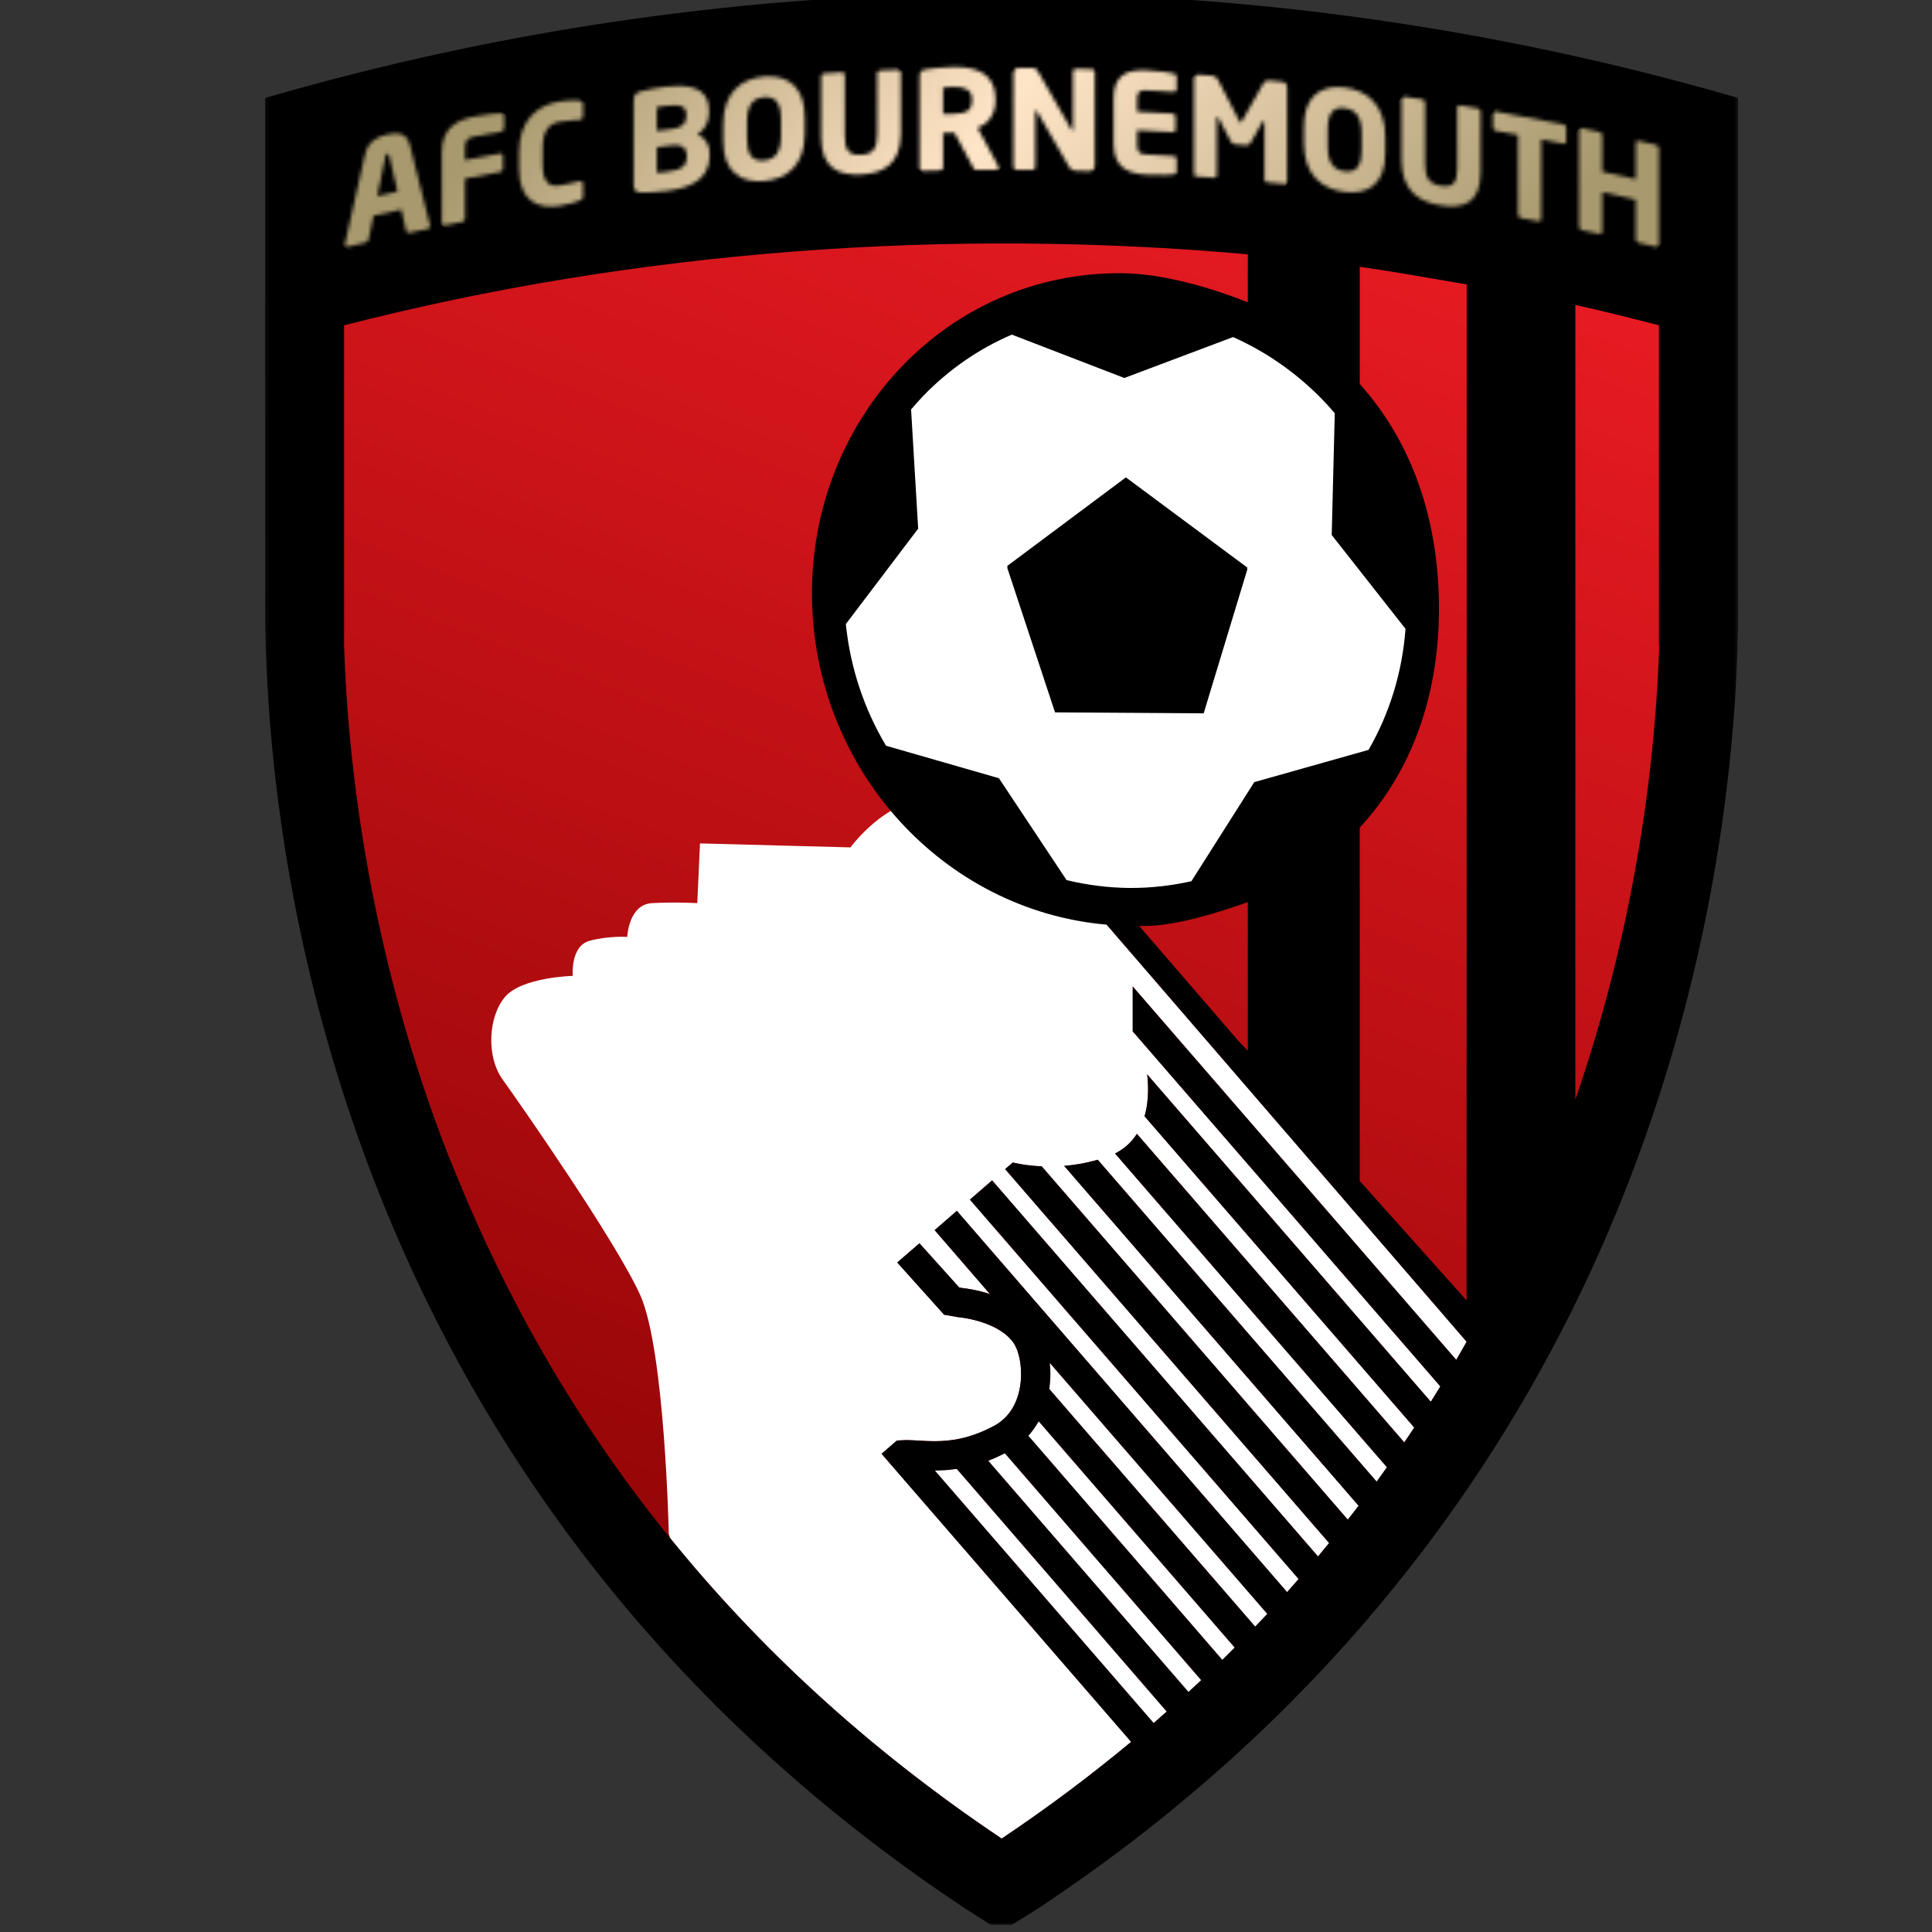 <svg viewBox="0 0 512 512" fill="none" xmlns="http://www.w3.org/2000/svg">
<rect x="0" y="0" width="512" height="512" fill="#333333" stroke="none"/>
<g clip-path="url(#clip0_1_3073)">
<g clip-path="url(#clip1_1_3073)">
<mask id="mask0_1_3073" style="mask-type:luminance" maskUnits="userSpaceOnUse" x="87" y="56" width="356" height="441">
<path d="M87.858 56.827V185.491C115.221 409.477 266.392 496.718 266.392 496.718C266.392 496.718 431.269 384.266 442.809 185.491V56.827H87.858Z" fill="white"/>
</mask>
<g mask="url(#mask0_1_3073)">
<path d="M396.962 615.765L-59.676 439.901L133.705 -62.218L590.345 113.646L396.962 615.765Z" fill="url(#paint0_linear_1_3073)"/>
</g>
<mask id="mask1_1_3073" style="mask-type:luminance" maskUnits="userSpaceOnUse" x="70" y="-2" width="391" height="513">
<path d="M460.658 -1.815H70.158V510.186H460.658V-1.815Z" fill="white"/>
</mask>
<g mask="url(#mask1_1_3073)">
<path d="M302.063 239.671C304.558 239.898 307.084 240.034 309.631 240.065C307.082 240.034 304.558 239.898 302.063 239.671Z" fill="white"/>
</g>
<mask id="mask2_1_3073" style="mask-type:luminance" maskUnits="userSpaceOnUse" x="70" y="-2" width="391" height="513">
<path d="M460.658 -1.815H70.158V510.186H460.658V-1.815Z" fill="white"/>
</mask>
<g mask="url(#mask2_1_3073)">
<path d="M296.44 239.039V239.061L296.453 239.039H296.44Z" fill="white"/>
</g>
<mask id="mask3_1_3073" style="mask-type:luminance" maskUnits="userSpaceOnUse" x="70" y="-2" width="391" height="513">
<path d="M460.658 -1.815H70.158V510.186H460.658V-1.815Z" fill="white"/>
</mask>
<g mask="url(#mask3_1_3073)">
<path d="M225.378 224.569L185.506 223.512L184.789 239.339C184.789 239.339 178.932 239 172.756 239.339C166.571 239.711 166.223 248.29 166.223 248.29C166.223 248.29 161.401 247.948 156.254 249.317C151.102 250.698 151.79 258.615 151.79 258.615C151.79 258.615 138.368 258.964 133.901 264.116C129.428 269.295 128.752 279.928 133.231 286.124C137.688 292.32 163.128 328.755 169.663 343.201C176.197 357.663 177.24 406.501 177.24 406.501L177.626 407.667L177.643 407.678C200.448 435.826 229.176 462.929 265.453 487.256C277.742 479.027 289.164 470.437 299.771 461.613L233.634 385.274L237.685 381.763L238.969 381.693C239.399 381.665 239.819 381.646 240.261 381.646C242.644 381.669 244.972 381.944 247.639 381.934C251.885 381.934 256.886 381.333 263.352 377.924C266.008 376.494 267.747 374.505 268.914 372.081C270.088 369.645 270.623 366.819 270.591 364.091C270.623 361.163 269.929 358.354 269.15 356.83C267.903 354.28 265.076 352.284 261.961 351.039C258.868 349.766 255.725 349.262 254.597 349.136C254.268 349.077 254.157 349.077 254.157 349.077H253.96L250.199 348.41L237.779 334.572L243.665 329.489L254.201 341.205L255.017 341.345C255.821 341.434 258.791 341.787 262.351 342.94L247.694 326.002L253.577 320.891L341.097 421.939C342.137 420.775 343.143 419.621 344.151 418.46L257.043 317.915L262.921 312.819L349.285 412.486C350.272 411.304 351.263 410.092 352.232 408.918L266.379 309.827L268.417 308.063C268.417 308.063 271.388 308.908 276.056 309.083L357.182 402.735C358.138 401.501 359.107 400.281 360.053 399.041L282.015 308.968C284.74 308.762 287.742 308.259 290.908 307.34L364.827 392.657C365.741 391.384 366.647 390.129 367.563 388.84L295.512 305.688C298.124 304.368 299.987 302.546 301.288 300.475L372.153 382.26C373.033 380.96 373.939 379.619 374.79 378.308L303.328 295.823C304.644 291.208 304.255 286.565 304.009 284.717L379.182 371.486C380.035 370.134 380.882 368.776 381.716 367.414L300.186 273.314V261.43L385.924 360.391C386.85 358.786 387.779 357.19 388.678 355.57L286.361 237.017C285.323 236.751 284.315 236.438 283.294 236.151C279.136 234.929 275.094 233.438 271.171 231.708C270.427 231.374 269.693 230.998 268.96 230.633C266.473 229.45 264.036 228.179 261.658 226.793C260.832 226.308 260.013 225.804 259.197 225.293C256.897 223.854 254.674 222.336 252.507 220.71C251.829 220.211 251.145 219.718 250.476 219.183C247.91 217.163 245.455 215.027 243.108 212.77C242.973 212.645 242.819 212.535 242.686 212.404C233.217 213.953 225.378 224.569 225.378 224.569Z" fill="white"/>
</g>
<mask id="mask4_1_3073" style="mask-type:luminance" maskUnits="userSpaceOnUse" x="70" y="-2" width="391" height="513">
<path d="M460.658 -1.813H70.158V510.187H460.658V-1.813Z" fill="white"/>
</mask>
<g mask="url(#mask4_1_3073)">
<path d="M98.189 233.947C102.381 256.065 108.845 280.645 118.829 306.255C119.594 308.194 120.441 310.154 121.233 312.108C120.441 310.154 119.593 308.194 118.829 306.244C108.845 280.643 102.381 256.064 98.189 233.947Z" fill="white"/>
</g>
<mask id="mask5_1_3073" style="mask-type:luminance" maskUnits="userSpaceOnUse" x="70" y="-2" width="391" height="513">
<path d="M460.658 -1.813H70.158V510.187H460.658V-1.813Z" fill="white"/>
</mask>
<g mask="url(#mask5_1_3073)">
<path d="M70.223 25.97V79.891H70.158L70.268 154.426C70.236 156.112 70.223 157.895 70.223 159.785C70.223 161.619 70.249 163.6 70.281 165.618V165.933H70.288C70.416 173.471 70.795 182.202 71.581 191.983C74.193 224.092 81.375 267.264 99.51 313.799C124.704 378.504 171.331 449.795 255.822 505.797L265.337 511.866L275.021 505.816C282.95 500.556 290.545 495.173 297.809 489.699C363.162 440.221 402.711 381.413 426.3 326.238L426.399 326.001L426.588 325.52C428.268 321.6 429.861 317.685 431.392 313.784C432.982 309.657 434.504 305.576 435.936 301.511C457.092 241.754 460.652 188.876 460.666 159.781C460.666 158.688 460.648 157.702 460.639 156.679L460.666 156.666V91.904V79.893V25.971C333.152 -11.075 197.728 -11.075 70.223 25.97ZM388.662 344.637L360.344 312.961V219.321C374.729 203.844 381.675 182.8 381.333 159.688C381.025 138.095 374.646 117.72 360.344 101.744V70.709C368.52 71.833 380.545 73.965 388.688 75.373L388.664 344.637H388.662ZM330.684 278.47L328.089 275.741L301.906 245.394C303.01 245.378 304.116 245.378 305.215 245.326C313.225 244.875 323.482 241.644 330.684 239.06V278.47ZM305.735 456.599L247.78 389.721C249.518 389.721 251.455 389.604 253.537 389.286L309.162 453.574C308.024 454.551 306.873 455.586 305.735 456.599ZM314.953 448.354L261.923 387.122C263.349 386.573 264.797 385.919 266.301 385.166L318.304 445.262C317.21 446.297 316.084 447.321 314.953 448.354ZM323.927 439.853L272.552 380.493C273.613 379.3 274.501 378.037 275.273 376.7L327.178 436.623C326.09 437.698 325.03 438.758 323.927 439.853ZM332.638 431.034L278.095 368.089C278.281 366.737 278.377 365.42 278.377 364.088C278.377 363.141 278.327 362.184 278.233 361.251L335.81 427.691C334.771 428.818 333.693 429.944 332.638 431.034ZM385.923 360.392L300.183 261.432V273.316L381.712 367.416C380.874 368.778 380.033 370.136 379.179 371.488L304.002 284.719C304.253 286.567 304.641 291.21 303.325 295.825L374.787 378.31C373.938 379.621 373.033 380.962 372.149 382.262L301.285 300.476C299.982 302.545 298.122 304.367 295.509 305.69L367.56 388.842C366.647 390.131 365.743 391.384 364.824 392.658L290.903 307.342C287.737 308.261 284.732 308.764 282.012 308.969L360.049 399.042C359.107 400.286 358.135 401.507 357.178 402.737L276.052 309.085C271.385 308.909 268.412 308.065 268.412 308.065L266.376 309.829L352.234 408.915C351.258 410.092 350.271 411.303 349.285 412.483L262.921 312.816L257.043 317.912L344.153 418.457C343.143 419.618 342.136 420.772 341.095 421.936L253.577 320.888L247.694 325.999L262.351 342.937C258.791 341.784 255.821 341.426 255.017 341.342L254.201 341.202L243.666 329.486L237.779 334.569L250.199 348.407L253.96 349.073H254.156C254.156 349.073 254.266 349.073 254.595 349.133C255.723 349.259 258.867 349.763 261.96 351.036C265.074 352.284 267.901 354.275 269.146 356.827C269.925 358.351 270.618 361.162 270.588 364.088C270.622 366.816 270.082 369.642 268.913 372.078C267.744 374.5 266.006 376.493 263.349 377.921C256.884 381.33 251.885 381.931 247.637 381.931C244.971 381.941 242.643 381.666 240.26 381.643C239.82 381.643 239.397 381.666 238.966 381.69L237.682 381.76L233.631 385.271L299.768 461.61C289.161 470.433 277.737 479.024 265.45 487.253C229.168 462.929 200.445 435.826 177.639 407.685L177.622 407.667C152.088 376.204 134.074 343.496 121.23 312.108C120.441 310.158 119.591 308.195 118.829 306.259C108.843 280.645 102.38 256.069 98.187 233.95C93.507 209.201 91.721 187.643 91.189 171.229V86.219C168.752 66.272 251.462 60.282 330.681 67.401V80.125C320.987 76.229 308.04 72.481 297.39 72.408C250.735 72.003 214.485 111.275 215.189 158.586C215.876 203.838 249.845 241.252 293.277 245.045L388.675 355.575C387.771 357.193 386.847 358.787 385.923 360.392ZM417.064 292.627C417.064 292.637 417.486 292.643 417.483 292.651V80.809C425.029 82.482 432.125 84.272 439.627 86.198V171.232L439.708 171.175C438.794 199.618 434.091 243.748 417.064 292.627Z" fill="black"/>
</g>
<mask id="mask6_1_3073" style="mask-type:luminance" maskUnits="userSpaceOnUse" x="70" y="-2" width="391" height="513">
<path d="M460.658 -1.815H70.158V510.186H460.658V-1.815Z" fill="white"/>
</mask>
<g mask="url(#mask6_1_3073)">
<path d="M234.811 197.632L264.726 206.237L282.655 233.242C288.045 234.532 293.633 235.268 299.354 235.318C305.002 235.347 310.474 234.707 315.733 233.537L332.395 207.27L362.676 198.728C368.161 189.228 371.613 178.342 372.474 166.647L352.918 141.779L353.729 109.512C352.56 108.143 351.35 106.794 350.094 105.523C343.394 98.735 335.507 93.204 326.774 89.325L297.965 100.172L268.149 88.676C259.303 92.468 251.389 97.996 244.744 104.842C243.61 106.024 242.531 107.248 241.446 108.507L243.323 140.095L224.157 165.386C225.345 177.053 229.067 188.017 234.811 197.632ZM298.375 126.941L330.569 150.853L318.983 189.043L279.596 188.785L266.916 150.422L298.375 126.941Z" fill="white"/>
</g>
<mask id="mask7_1_3073" style="mask-type:luminance" maskUnits="userSpaceOnUse" x="70" y="-2" width="391" height="513">
<path d="M460.658 -1.815H70.158V510.186H460.658V-1.815Z" fill="white"/>
</mask>
<g mask="url(#mask7_1_3073)">
<path d="M330.569 150.423L298.375 126.511L266.919 149.99L279.596 188.354L318.983 188.612L330.569 150.423Z" fill="black"/>
</g>
<mask id="mask8_1_3073" style="mask-type:luminance" maskUnits="userSpaceOnUse" x="70" y="-2" width="391" height="513">
<path d="M460.658 -1.815H70.158V510.186H460.658V-1.815Z" fill="white"/>
</mask>
<g mask="url(#mask8_1_3073)">
<path d="M247.78 389.722L305.735 456.6C306.873 455.587 308.024 454.551 309.161 453.577L253.537 389.289C251.455 389.604 249.518 389.722 247.78 389.722Z" fill="white"/>
</g>
<mask id="mask9_1_3073" style="mask-type:luminance" maskUnits="userSpaceOnUse" x="70" y="-2" width="391" height="513">
<path d="M460.658 -1.815H70.158V510.186H460.658V-1.815Z" fill="white"/>
</mask>
<g mask="url(#mask9_1_3073)">
<path d="M261.923 387.122L314.953 448.354C316.083 447.321 317.213 446.295 318.302 445.262L266.3 385.164C264.797 385.918 263.349 386.571 261.923 387.122Z" fill="white"/>
</g>
<mask id="mask10_1_3073" style="mask-type:luminance" maskUnits="userSpaceOnUse" x="70" y="-2" width="391" height="513">
<path d="M460.658 -1.815H70.158V510.186H460.658V-1.815Z" fill="white"/>
</mask>
<g mask="url(#mask10_1_3073)">
<path d="M272.551 380.493L323.926 439.852C325.031 438.76 326.088 437.696 327.175 436.621L275.268 376.698C274.499 378.037 273.611 379.299 272.551 380.493Z" fill="white"/>
</g>
<mask id="mask11_1_3073" style="mask-type:luminance" maskUnits="userSpaceOnUse" x="70" y="-2" width="391" height="513">
<path d="M460.658 -1.815H70.158V510.186H460.658V-1.815Z" fill="white"/>
</mask>
<g mask="url(#mask11_1_3073)">
<path d="M278.233 361.252C278.33 362.186 278.379 363.142 278.379 364.089C278.379 365.417 278.281 366.738 278.097 368.088L332.641 431.035C333.693 429.944 334.773 428.819 335.813 427.694L278.233 361.252Z" fill="white"/>
</g>
<mask id="mask12_1_3073" style="mask-type:luminance" maskUnits="userSpaceOnUse" x="91" y="35" width="24" height="31">
<path d="M102.166 41.443C102.245 41.064 102.349 40.856 102.666 40.782C103 40.713 103.067 40.876 103.14 41.23C103.869 44.413 104.599 47.587 105.335 50.773C103.55 51.163 101.765 51.573 99.982 51.966C100.713 48.464 101.438 44.961 102.166 41.443ZM102.666 35.626C100.186 36.176 97.537 37.335 96.709 41.013C94.93 48.942 93.149 56.878 91.369 64.813C91.379 64.892 91.319 64.982 91.332 65.013C91.319 65.369 91.593 65.533 91.944 65.45C93.619 65.051 95.289 64.648 96.965 64.268C97.325 64.179 97.604 63.818 97.685 63.438C98.116 61.357 98.539 59.262 98.975 57.179C101.431 56.61 103.884 56.059 106.343 55.531C106.771 57.424 107.204 59.321 107.634 61.206C107.708 61.556 107.99 61.785 108.361 61.704C110.033 61.344 111.714 60.997 113.398 60.644C113.758 60.567 114.003 60.297 114.003 59.935C114.009 59.906 113.971 59.838 113.971 59.758C112.179 52.611 110.391 45.481 108.616 38.356C108.031 36.022 106.541 35.344 104.844 35.344C104.138 35.344 103.394 35.463 102.666 35.626Z" fill="white"/>
</mask>
<g mask="url(#mask12_1_3073)">
<path d="M76.84 54.709L99.455 24.463L128.486 46.169L105.873 76.415L76.84 54.709Z" fill="url(#paint1_linear_1_3073)"/>
</g>
<mask id="mask13_1_3073" style="mask-type:luminance" maskUnits="userSpaceOnUse" x="117" y="30" width="17" height="30">
<path d="M132.866 30.033C131.595 30.082 129.788 30.113 125.883 30.852C121.225 31.739 117.082 33.754 117.082 40.365V59.154C117.082 59.561 117.409 59.818 117.809 59.739C119.367 59.428 120.932 59.113 122.494 58.802C122.89 58.724 123.221 58.342 123.221 57.941V47.326C126.33 46.724 129.451 46.136 132.571 45.572C132.957 45.502 133.299 45.113 133.29 44.719V41.261C133.29 40.856 132.973 40.587 132.571 40.665C129.451 41.221 126.33 41.817 123.221 42.419V39.147C123.221 37.249 123.832 36.547 125.528 36.226C127.976 35.763 130.414 35.31 132.865 34.863C133.262 34.798 133.588 34.404 133.588 34.015V30.63C133.593 30.187 133.388 30.032 132.946 30.032C132.92 30.032 132.894 30.032 132.866 30.033Z" fill="white"/>
</mask>
<g mask="url(#mask13_1_3073)">
<path d="M102.796 49.138L123.003 22.113L147.878 40.712L127.672 67.737L102.796 49.138Z" fill="url(#paint2_linear_1_3073)"/>
</g>
<mask id="mask14_1_3073" style="mask-type:luminance" maskUnits="userSpaceOnUse" x="137" y="26" width="18" height="29">
<path d="M148.275 26.906C142.762 27.775 137.548 31.561 137.552 40.221V44.799C137.548 53.452 142.77 55.44 148.275 54.568C150.811 54.159 152.917 53.478 153.677 53.107C154.192 52.896 154.481 52.671 154.481 52.154V48.629C154.481 48.203 154.252 47.928 153.785 47.994C153.753 48.005 153.706 48.017 153.677 48.017C152.292 48.339 150.307 48.839 148.306 49.148C145.806 49.555 143.807 48.561 143.807 43.734V39.159C143.807 34.315 145.806 32.682 148.306 32.28C150.305 31.969 152.292 31.833 153.677 31.739C153.706 31.729 153.761 31.718 153.785 31.71C154.259 31.65 154.481 31.329 154.481 30.891V27.363C154.465 26.846 154.192 26.754 153.677 26.689C153.362 26.628 152.813 26.585 152.095 26.585C151.091 26.585 149.759 26.671 148.275 26.906Z" fill="white"/>
</mask>
<g mask="url(#mask14_1_3073)">
<path d="M123.71 45.094L143.621 18.462L168.325 36.931L148.413 63.563L123.71 45.094Z" fill="url(#paint3_linear_1_3073)"/>
</g>
<mask id="mask15_1_3073" style="mask-type:luminance" maskUnits="userSpaceOnUse" x="167" y="22" width="22" height="30">
<path d="M174.075 39C175.432 38.833 176.797 38.671 178.156 38.502C181.071 38.168 182.016 39.556 182.016 41.302V41.699C182.016 43.742 180.808 45.034 177.055 45.475C176.548 45.531 174.653 45.719 174.075 45.797C174.075 43.528 174.075 41.273 174.075 39ZM174.075 28.398C174.581 28.291 176.254 28.078 176.835 28.01C180.588 27.56 181.871 28.339 181.871 30.333V30.881C181.871 32.449 181.024 33.848 178.154 34.182C176.796 34.344 175.431 34.511 174.074 34.68C174.074 32.575 174.074 30.483 174.075 28.398ZM176.366 22.985C174.038 23.256 171.091 23.852 169.851 24.196C168.429 24.599 167.925 25.177 167.925 26.802V48.907C167.925 50.547 168.476 50.948 169.925 51.014C171.341 51.084 174.187 50.91 176.582 50.615C182.881 49.868 188.069 47.587 188.063 41.192V40.647C188.063 38.149 186.751 36.34 184.82 35.615C186.745 34.451 187.871 32.311 187.879 29.935V29.28C187.879 24.514 184.713 22.764 179.736 22.764C178.689 22.764 177.561 22.842 176.366 22.985Z" fill="white"/>
</mask>
<g mask="url(#mask15_1_3073)">
<path d="M154.345 40.929L175.149 13.104L201.649 32.919L180.845 60.744L154.345 40.929Z" fill="url(#paint4_linear_1_3073)"/>
</g>
<mask id="mask16_1_3073" style="mask-type:luminance" maskUnits="userSpaceOnUse" x="191" y="20" width="23" height="29">
<path d="M197.956 36.704V32.37C197.956 28.01 199.38 26.024 202.448 25.757C205.524 25.507 206.966 27.245 206.973 31.609V35.931C206.973 40.3 205.514 42.267 202.448 42.518C202.249 42.536 202.056 42.545 201.87 42.545C199.2 42.542 197.956 40.78 197.956 36.704ZM202.447 20.305C196.428 20.812 191.647 24.541 191.647 32.966V37.301C191.647 45.739 196.418 48.482 202.447 47.965C208.473 47.459 213.253 43.897 213.261 35.469V31.136C213.261 23.309 209.139 20.25 203.732 20.25C203.312 20.25 202.883 20.268 202.447 20.305Z" fill="white"/>
</mask>
<g mask="url(#mask16_1_3073)">
<path d="M178.107 38.36L199.397 9.885L226.801 30.374L205.511 58.847L178.107 38.36Z" fill="url(#paint5_linear_1_3073)"/>
</g>
<mask id="mask17_1_3073" style="mask-type:luminance" maskUnits="userSpaceOnUse" x="217" y="18" width="22" height="29">
<path d="M237.957 18.477C236.37 18.537 234.785 18.595 233.195 18.669C232.794 18.679 232.462 18.994 232.465 19.383V35.566C232.465 39.277 231.449 40.876 228.15 41.034C224.865 41.201 223.876 39.713 223.876 35.991V19.822C223.876 19.423 223.549 19.151 223.139 19.167C221.544 19.258 219.947 19.354 218.347 19.462C217.945 19.482 217.617 19.803 217.617 20.187V36.37C217.616 44.669 222.338 46.528 228.15 46.237C233.961 45.951 238.731 43.605 238.726 35.322V19.141C238.726 18.744 238.363 18.477 237.975 18.477C237.975 18.477 237.959 18.477 237.957 18.477Z" fill="white"/>
</mask>
<g mask="url(#mask17_1_3073)">
<path d="M204.162 36.469L225.186 8.351L252.183 28.536L231.158 56.654L204.162 36.469Z" fill="url(#paint6_linear_1_3073)"/>
</g>
<mask id="mask18_1_3073" style="mask-type:luminance" maskUnits="userSpaceOnUse" x="243" y="17" width="22" height="29">
<path d="M249.931 30.171V23.192C250.367 23.134 252.27 23.035 252.786 23.014C255.86 22.964 257.575 23.98 257.575 26.19V26.671C257.575 29.127 256.372 30.123 252.52 30.192C252.381 30.196 252.073 30.197 251.714 30.197C251.042 30.197 250.191 30.191 249.931 30.171ZM252.786 17.742C250.15 17.784 247.037 18.087 245.355 18.389C244.235 18.595 243.703 18.935 243.706 20.179V44.573C243.706 44.971 244.045 45.282 244.437 45.27C246.023 45.23 247.611 45.193 249.192 45.154C249.597 45.141 249.923 44.818 249.931 44.413V35.189C250.302 35.177 250.8 35.187 251.303 35.195C251.732 35.205 252.165 35.211 252.52 35.205C252.656 35.189 252.796 35.177 252.927 35.166C254.564 38.193 256.2 41.242 257.842 44.291C258.022 44.661 258.154 45.009 258.559 45.009C260.43 44.99 262.3 44.99 264.176 44.98C264.576 44.98 264.724 44.799 264.724 44.544C264.724 44.434 264.68 44.291 264.614 44.144C262.761 40.723 260.921 37.322 259.081 33.916C261.754 32.838 263.811 30.473 263.803 26.619V26.152C263.803 19.858 259.217 17.741 253.177 17.741C253.047 17.741 252.917 17.742 252.786 17.742Z" fill="white"/>
</mask>
<g mask="url(#mask18_1_3073)">
<path d="M230.495 35.407L251.241 7.66L277.931 27.616L257.187 55.362L230.495 35.407Z" fill="url(#paint7_linear_1_3073)"/>
</g>
<mask id="mask19_1_3073" style="mask-type:luminance" maskUnits="userSpaceOnUse" x="268" y="17" width="23" height="29">
<path d="M269.949 17.979C269.198 17.979 268.582 18.601 268.582 19.354V44.251C268.582 44.661 268.91 44.99 269.315 44.99C270.753 45 272.192 45.009 273.634 45.021C274.032 45.024 274.374 44.709 274.368 44.309V29.588C274.368 29.359 274.438 29.289 274.545 29.289C274.65 29.289 274.734 29.359 274.87 29.588C277.66 34.391 280.441 39.225 283.218 44.064C283.805 45.055 284.359 45.222 285.121 45.243C286.309 45.27 287.514 45.301 288.704 45.34C289.474 45.371 290.129 44.779 290.137 44.004C290.137 35.694 290.137 27.373 290.137 19.073C290.137 18.669 289.803 18.358 289.407 18.35C287.966 18.309 286.526 18.261 285.085 18.232C284.69 18.211 284.354 18.497 284.354 18.896V34.271C284.372 34.532 284.244 34.592 284.169 34.592C284.067 34.592 284.015 34.522 283.886 34.295C280.987 29.236 278.095 24.196 275.206 19.162C274.767 18.389 274.407 18.019 273.669 18.019C272.434 18 271.2 17.988 269.968 17.979C269.967 17.979 269.952 17.979 269.949 17.979Z" fill="white"/>
</mask>
<g mask="url(#mask19_1_3073)">
<path d="M255.446 35.548L276.312 7.641L303.276 27.801L282.41 55.709L255.446 35.548Z" fill="url(#paint8_linear_1_3073)"/>
</g>
<mask id="mask20_1_3073" style="mask-type:luminance" maskUnits="userSpaceOnUse" x="295" y="18" width="17" height="29">
<path d="M295.12 26.015V38.079C295.12 44.7 299.283 46.06 304.014 46.306C307.963 46.498 309.827 46.336 311.109 46.225C311.62 46.188 311.824 45.989 311.824 45.502V42.127C311.824 41.73 311.508 41.375 311.109 41.354C308.63 41.213 306.16 41.064 303.684 40.935C301.955 40.856 301.335 40.251 301.35 38.343V34.503C304.501 34.65 307.663 34.824 310.816 35.01C311.215 35.039 311.544 34.738 311.544 34.334V30.881C311.544 30.483 311.215 30.132 310.816 30.103C307.663 29.905 304.501 29.743 301.35 29.596V26.285C301.35 24.4 301.966 23.841 303.684 23.93C306.16 24.058 308.63 24.196 311.109 24.35C311.501 24.369 311.837 24.069 311.824 23.671V20.276C311.824 19.812 311.62 19.619 311.109 19.511C309.837 19.245 307.993 18.846 304.051 18.645C303.631 18.622 303.219 18.611 302.811 18.611C298.618 18.611 295.12 19.979 295.12 26.015Z" fill="white"/>
</mask>
<g mask="url(#mask20_1_3073)">
<path d="M281.747 36.499L301.117 10.593L325.215 28.61L305.844 54.516L281.747 36.499Z" fill="url(#paint9_linear_1_3073)"/>
</g>
<mask id="mask21_1_3073" style="mask-type:luminance" maskUnits="userSpaceOnUse" x="316" y="19" width="26" height="30">
<path d="M316.423 20.95V46.217C316.407 46.606 316.762 46.744 317.047 46.762C318.655 46.874 320.255 46.994 321.868 47.114C322.194 47.145 322.452 46.833 322.452 46.42V31.27C322.452 31.019 322.562 30.99 322.63 30.99C322.736 31.001 322.825 31.089 322.927 31.27C324.023 33.353 325.117 35.45 326.21 37.531C326.471 37.979 326.831 38.193 327.309 38.241C328.28 38.319 329.254 38.394 330.229 38.483C330.708 38.531 331.073 38.373 331.334 37.971C332.42 36.058 333.513 34.163 334.609 32.266C334.721 32.097 334.799 32.029 334.901 32.029C334.983 32.04 335.09 32.097 335.09 32.339V47.498C335.09 47.913 335.343 48.252 335.669 48.292C337.279 48.435 338.877 48.59 340.479 48.759C340.776 48.788 341.115 48.72 341.103 48.31V23.082C341.119 22.32 340.555 21.758 339.798 21.683C338.652 21.565 337.503 21.446 336.363 21.339C335.586 21.271 335.092 21.586 334.755 22.182C332.897 25.459 331.031 28.743 329.167 32.029C329.027 32.311 328.92 32.488 328.778 32.468C328.635 32.468 328.522 32.266 328.379 31.969C326.508 28.359 324.655 24.753 322.791 21.158C322.459 20.501 321.946 20.112 321.176 20.054C320.037 19.97 318.89 19.88 317.746 19.803C317.704 19.799 317.657 19.798 317.611 19.798C316.908 19.798 316.417 20.234 316.423 20.95Z" fill="white"/>
</mask>
<g mask="url(#mask21_1_3073)">
<path d="M302.511 38.394L325.27 7.954L355.012 30.192L332.253 60.632L302.511 38.394Z" fill="url(#paint10_linear_1_3073)"/>
</g>
<mask id="mask22_1_3073" style="mask-type:luminance" maskUnits="userSpaceOnUse" x="345" y="23" width="23" height="28">
<path d="M356.34 45.405C353.278 45.024 351.853 43.011 351.853 38.66V34.326C351.869 29.965 353.281 28.27 356.34 28.655C359.396 29.023 360.85 31.069 360.85 35.429V39.764C360.85 43.727 359.641 45.455 357.128 45.455C356.882 45.455 356.616 45.437 356.34 45.405ZM345.555 33.619V37.949C345.555 46.384 350.336 50.118 356.337 50.862C362.337 51.603 367.108 49.03 367.108 40.595V36.267C367.108 27.834 362.345 23.93 356.337 23.197C355.716 23.121 355.11 23.081 354.521 23.081C349.394 23.081 345.555 26.058 345.555 33.619Z" fill="white"/>
</mask>
<g mask="url(#mask22_1_3073)">
<path d="M331.871 41.377L353.279 12.741L380.787 33.308L359.38 61.942L331.871 41.377Z" fill="url(#paint11_linear_1_3073)"/>
</g>
<mask id="mask23_1_3073" style="mask-type:luminance" maskUnits="userSpaceOnUse" x="371" y="25" width="22" height="30">
<path d="M371.438 26.221V42.399C371.454 50.696 376.137 53.528 381.894 54.443C387.656 55.36 392.37 53.997 392.37 45.71V29.528C392.37 29.127 392 28.777 391.605 28.714C390.04 28.438 388.469 28.177 386.905 27.921C386.501 27.842 386.177 28.088 386.177 28.488V44.669C386.177 48.38 385.167 49.767 381.896 49.245C378.636 48.73 377.656 47.026 377.656 43.315V27.143C377.656 26.742 377.331 26.405 376.93 26.336C375.348 26.104 373.754 25.867 372.167 25.635C372.13 25.629 372.088 25.626 372.052 25.626C371.705 25.626 371.438 25.866 371.438 26.221Z" fill="white"/>
</mask>
<g mask="url(#mask23_1_3073)">
<path d="M357.178 44.698L378.944 15.588L406.631 36.288L384.864 65.398L357.178 44.698Z" fill="url(#paint12_linear_1_3073)"/>
</g>
<mask id="mask24_1_3073" style="mask-type:luminance" maskUnits="userSpaceOnUse" x="395" y="29" width="21" height="30">
<path d="M395.665 30.103V33.848C395.682 34.252 395.986 34.602 396.403 34.67C398.36 35.03 400.323 35.38 402.289 35.754V56.897C402.289 57.306 402.615 57.685 403.014 57.763C404.595 58.066 406.167 58.371 407.738 58.669C408.14 58.744 408.467 58.489 408.459 58.074V36.926C410.403 37.309 412.36 37.7 414.307 38.089C414.699 38.178 415.07 37.962 415.061 37.554V33.798C415.061 33.412 414.704 33.044 414.307 32.966C408.352 31.747 402.38 30.62 396.398 29.547C396.345 29.537 396.294 29.532 396.246 29.532C395.92 29.532 395.677 29.756 395.665 30.103Z" fill="white"/>
</mask>
<g mask="url(#mask24_1_3073)">
<path d="M381.656 48.27L402.623 20.226L429.08 40.007L408.114 68.05L381.656 48.27Z" fill="url(#paint13_linear_1_3073)"/>
</g>
<mask id="mask25_1_3073" style="mask-type:luminance" maskUnits="userSpaceOnUse" x="418" y="33" width="22" height="33">
<path d="M418.47 34.511V60.11C418.47 60.512 418.784 60.901 419.183 60.987C420.762 61.315 422.333 61.657 423.897 61.999C424.286 62.073 424.619 61.822 424.619 61.423V50.92C427.584 51.562 430.533 52.222 433.494 52.906V63.409C433.494 63.818 433.824 64.216 434.209 64.315C435.777 64.675 437.345 65.05 438.911 65.419C439.296 65.513 439.621 65.262 439.621 64.863V39.266C439.621 38.872 439.296 38.502 438.911 38.403C437.343 38.038 435.774 37.67 434.209 37.309C433.811 37.213 433.488 37.434 433.494 37.825V47.488C430.534 46.814 427.584 46.147 424.619 45.502V35.827C424.619 35.428 424.303 35.069 423.897 34.981C422.333 34.641 420.759 34.295 419.183 33.974C419.123 33.961 419.07 33.955 419.015 33.955C418.7 33.955 418.47 34.17 418.47 34.511Z" fill="white"/>
</mask>
<g mask="url(#mask25_1_3073)">
<path d="M403.333 54.198L426.055 23.808L454.764 45.27L432.04 75.66L403.333 54.198Z" fill="url(#paint14_linear_1_3073)"/>
</g>
</g>
</g>
<defs>
<linearGradient id="paint0_linear_1_3073" x1="192.145" y1="468.088" x2="362.397" y2="26.025" gradientUnits="userSpaceOnUse">
<stop stop-color="#8B0304"/>
<stop offset="1" stop-color="#ED1C24"/>
</linearGradient>
<linearGradient id="paint1_linear_1_3073" x1="111.543" y1="57.158" x2="305.907" y2="202.477" gradientUnits="userSpaceOnUse">
<stop stop-color="#A8996E"/>
<stop offset="0.442" stop-color="#FFE5C7"/>
<stop offset="1" stop-color="#A8996E"/>
</linearGradient>
<linearGradient id="paint2_linear_1_3073" x1="122.497" y1="42.619" x2="316.834" y2="187.917" gradientUnits="userSpaceOnUse">
<stop stop-color="#A8996E"/>
<stop offset="0.442" stop-color="#FFE5C7"/>
<stop offset="1" stop-color="#A8996E"/>
</linearGradient>
<linearGradient id="paint3_linear_1_3073" x1="131.744" y1="30.158" x2="326.768" y2="175.97" gradientUnits="userSpaceOnUse">
<stop stop-color="#A8996E"/>
<stop offset="0.442" stop-color="#FFE5C7"/>
<stop offset="1" stop-color="#A8996E"/>
</linearGradient>
<linearGradient id="paint4_linear_1_3073" x1="145.224" y1="12.32" x2="338.883" y2="157.111" gradientUnits="userSpaceOnUse">
<stop stop-color="#A8996E"/>
<stop offset="0.442" stop-color="#FFE5C7"/>
<stop offset="1" stop-color="#A8996E"/>
</linearGradient>
<linearGradient id="paint5_linear_1_3073" x1="155.03" y1="-1.068" x2="349.333" y2="144.206" gradientUnits="userSpaceOnUse">
<stop stop-color="#A8996E"/>
<stop offset="0.442" stop-color="#FFE5C7"/>
<stop offset="1" stop-color="#A8996E"/>
</linearGradient>
<linearGradient id="paint6_linear_1_3073" x1="165.511" y1="-14.502" x2="359.067" y2="130.212" gradientUnits="userSpaceOnUse">
<stop stop-color="#A8996E"/>
<stop offset="0.442" stop-color="#FFE5C7"/>
<stop offset="1" stop-color="#A8996E"/>
</linearGradient>
<linearGradient id="paint7_linear_1_3073" x1="175.003" y1="-27.805" x2="369.256" y2="117.43" gradientUnits="userSpaceOnUse">
<stop stop-color="#A8996E"/>
<stop offset="0.442" stop-color="#FFE5C7"/>
<stop offset="1" stop-color="#A8996E"/>
</linearGradient>
<linearGradient id="paint8_linear_1_3073" x1="183.619" y1="-39.953" x2="378.663" y2="105.874" gradientUnits="userSpaceOnUse">
<stop stop-color="#A8996E"/>
<stop offset="0.442" stop-color="#FFE5C7"/>
<stop offset="1" stop-color="#A8996E"/>
</linearGradient>
<linearGradient id="paint9_linear_1_3073" x1="192.204" y1="-50.601" x2="386.492" y2="94.661" gradientUnits="userSpaceOnUse">
<stop stop-color="#A8996E"/>
<stop offset="0.442" stop-color="#FFE5C7"/>
<stop offset="1" stop-color="#A8996E"/>
</linearGradient>
<linearGradient id="paint10_linear_1_3073" x1="199.941" y1="-62.099" x2="394.931" y2="83.688" gradientUnits="userSpaceOnUse">
<stop stop-color="#A8996E"/>
<stop offset="0.442" stop-color="#FFE5C7"/>
<stop offset="1" stop-color="#A8996E"/>
</linearGradient>
<linearGradient id="paint11_linear_1_3073" x1="208.795" y1="-72.942" x2="403.118" y2="72.346" gradientUnits="userSpaceOnUse">
<stop stop-color="#A8996E"/>
<stop offset="0.442" stop-color="#FFE5C7"/>
<stop offset="1" stop-color="#A8996E"/>
</linearGradient>
<linearGradient id="paint12_linear_1_3073" x1="216.008" y1="-83.659" x2="410.971" y2="62.106" gradientUnits="userSpaceOnUse">
<stop stop-color="#A8996E"/>
<stop offset="0.442" stop-color="#FFE5C7"/>
<stop offset="1" stop-color="#A8996E"/>
</linearGradient>
<linearGradient id="paint13_linear_1_3073" x1="223.612" y1="-91.704" x2="417.257" y2="53.077" gradientUnits="userSpaceOnUse">
<stop stop-color="#A8996E"/>
<stop offset="0.442" stop-color="#FFE5C7"/>
<stop offset="1" stop-color="#A8996E"/>
</linearGradient>
<linearGradient id="paint14_linear_1_3073" x1="229.679" y1="-99.45" x2="423.326" y2="45.333" gradientUnits="userSpaceOnUse">
<stop stop-color="#A8996E"/>
<stop offset="0.442" stop-color="#FFE5C7"/>
<stop offset="1" stop-color="#A8996E"/>
</linearGradient>
<clipPath id="clip0_1_3073">
<rect width="512" height="512" fill="white"/>
</clipPath>
<clipPath id="clip1_1_3073">
<rect width="390.5" height="512" fill="white" transform="translate(70.158 -1.813)"/>
</clipPath>
</defs>
</svg>
